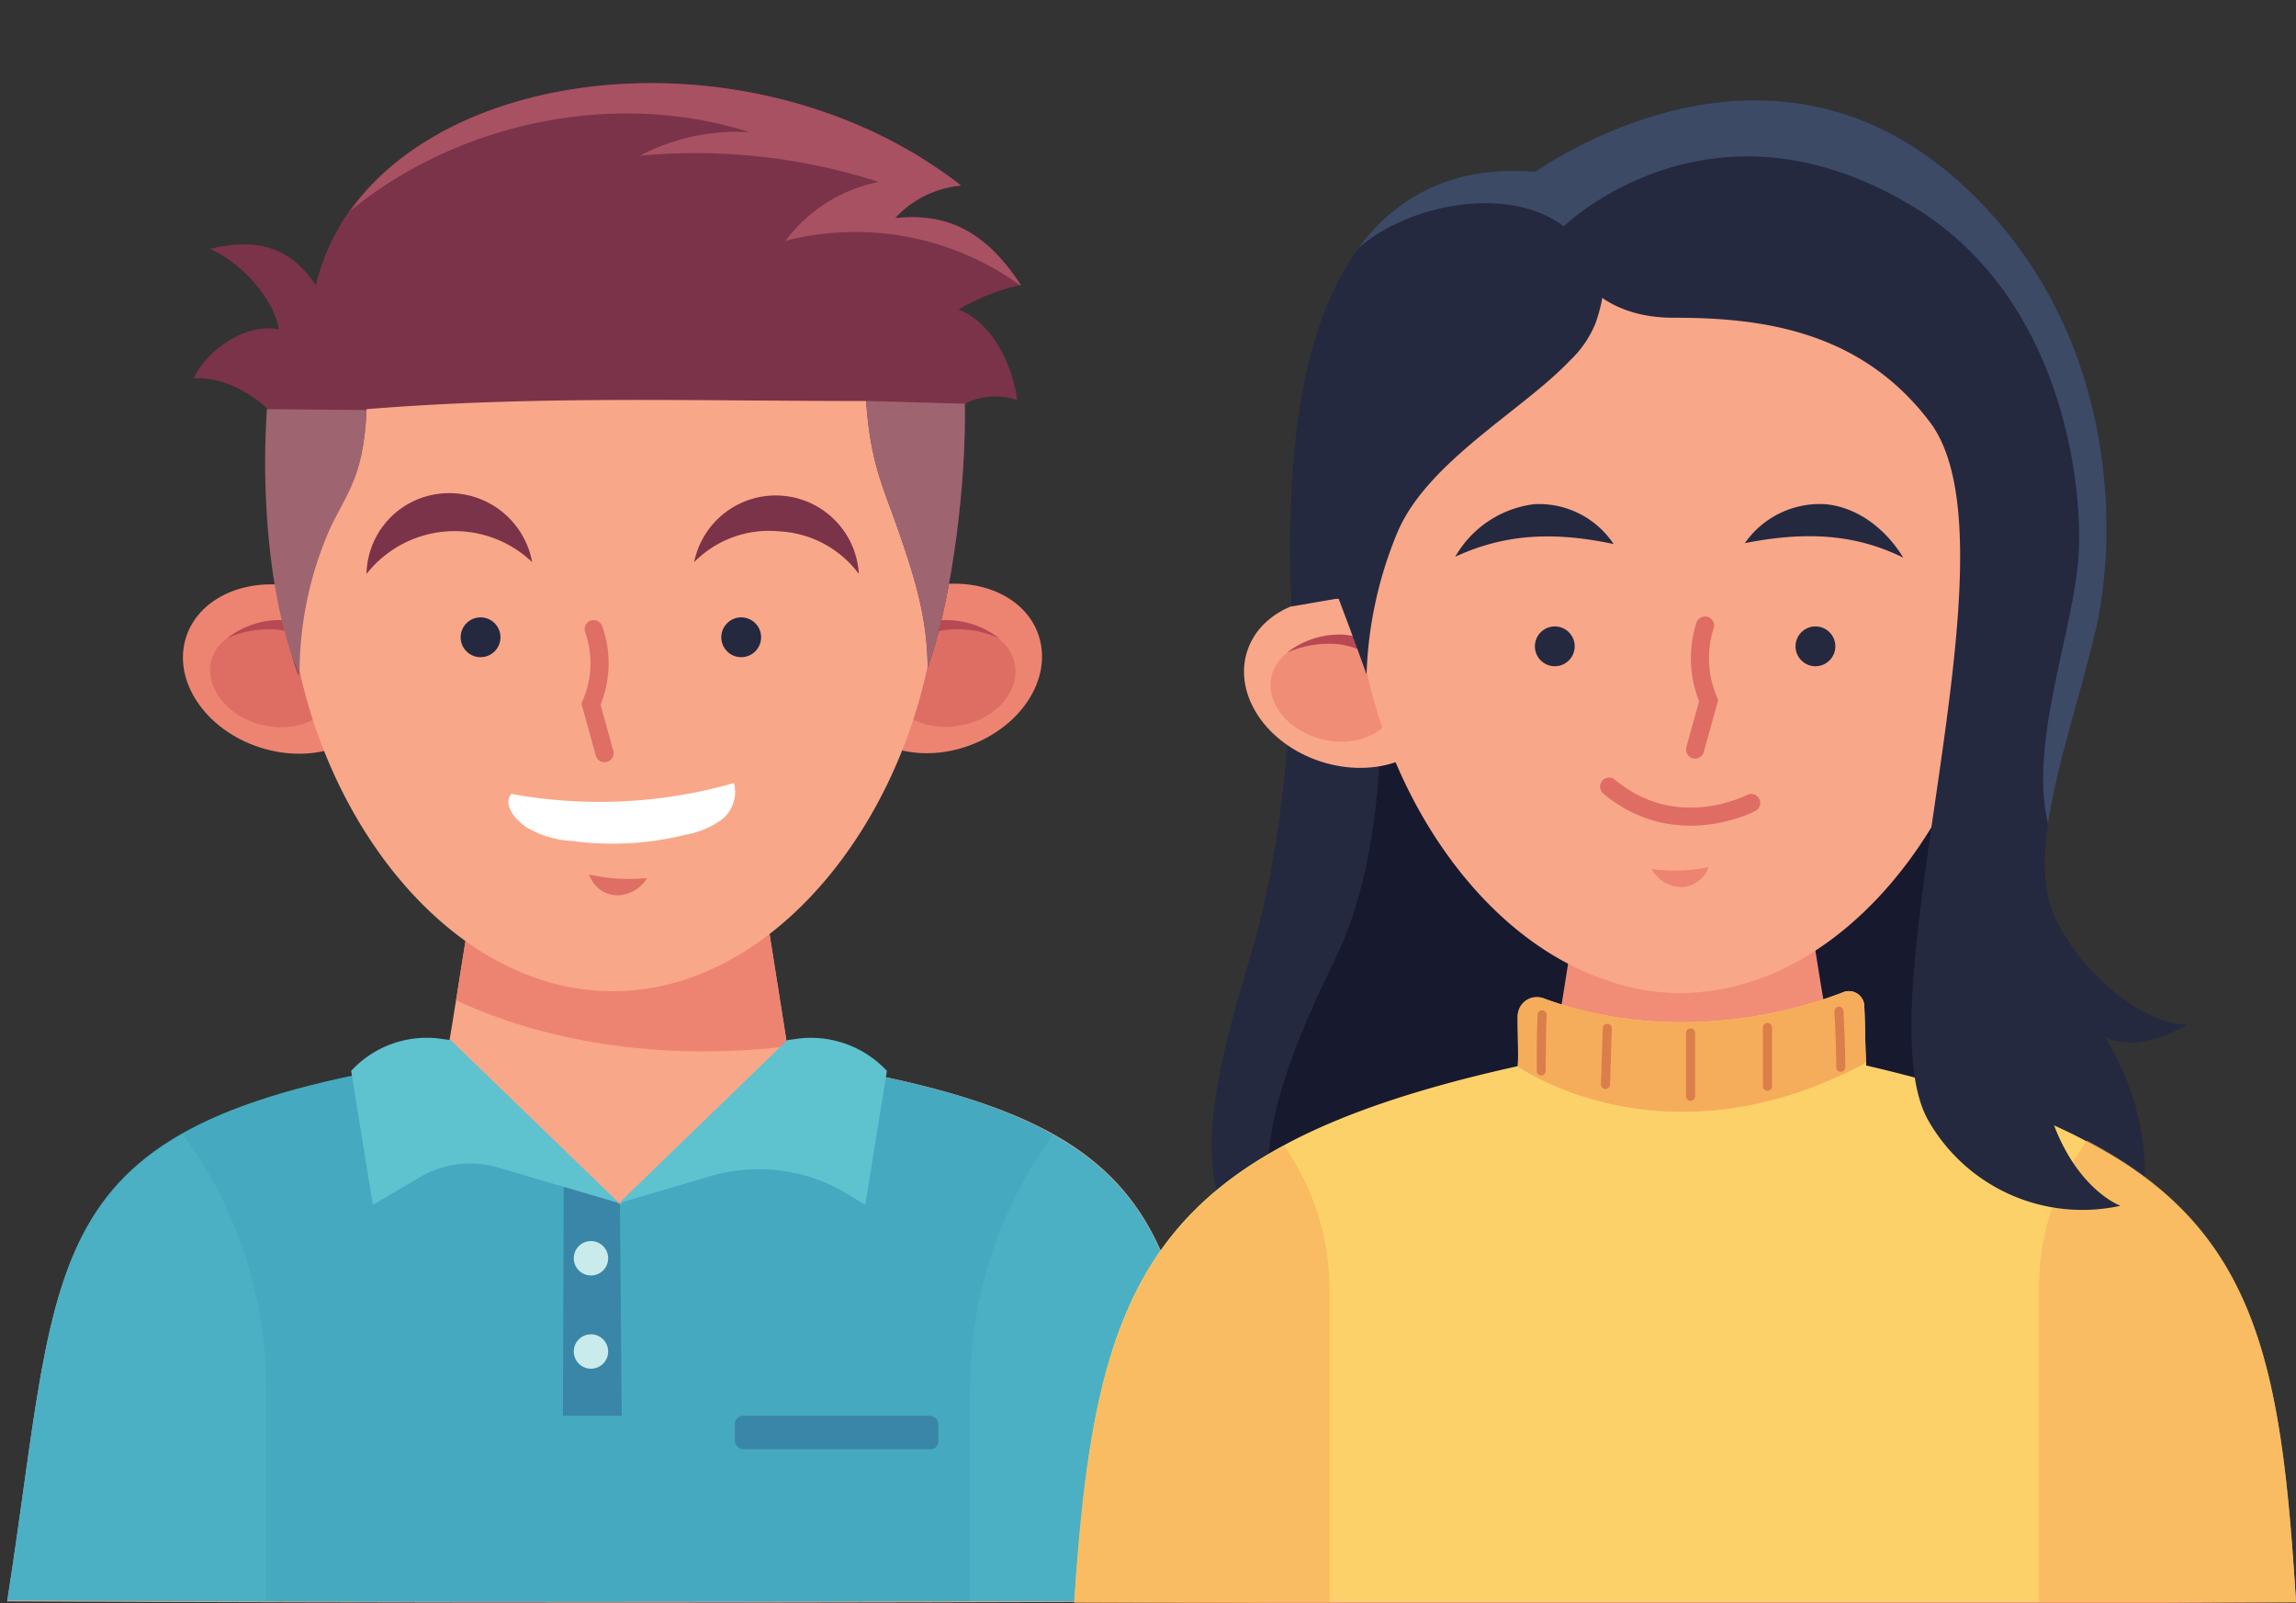 <svg xmlns="http://www.w3.org/2000/svg" viewBox="0 0 253.7 177.1">
  <rect x="0" y="0" width="253.7" height="177.1" fill="#333333" stroke="none"/>
  <defs>
    <style>
      .cls-1 {
        fill: #f9a789;
      }

      .cls-2, .cls-25 {
        fill: #ed8472;
      }

      .cls-3 {
        fill: #45aac0;
      }

      .cls-4 {
        opacity: 0.26;
      }

      .cls-5 {
        fill: #5fc2cf;
      }

      .cls-6 {
        fill: #377aa1;
        opacity: 0.76;
      }

      .cls-21, .cls-25, .cls-6, .cls-9 {
        isolation: isolate;
      }

      .cls-7 {
        fill: #caebeb;
      }

      .cls-8 {
        fill: #3a86a8;
      }

      .cls-9 {
        fill: #d9675f;
      }

      .cls-23, .cls-25, .cls-9 {
        opacity: 0.75;
      }

      .cls-10 {
        fill: #b84954;
      }

      .cls-11 {
        fill: #7b3349;
      }

      .cls-12 {
        fill: #9e6570;
      }

      .cls-13 {
        fill: #a85162;
      }

      .cls-14 {
        fill: #242940;
      }

      .cls-15 {
        fill: #df6e64;
      }

      .cls-16, .cls-24, .cls-26 {
        fill: none;
        stroke-linecap: round;
        stroke-miterlimit: 10;
      }

      .cls-16 {
        stroke: #df6e64;
      }

      .cls-16, .cls-26 {
        stroke-width: 2px;
      }

      .cls-17 {
        fill: #fff;
      }

      .cls-18 {
        fill: #17192e;
      }

      .cls-19 {
        fill: #f18d77;
      }

      .cls-20 {
        fill: #fdd16a;
      }

      .cls-21, .cls-22 {
        fill: #f5ad5b;
      }

      .cls-21 {
        opacity: 0.57;
      }

      .cls-24 {
        stroke: #d16f45;
      }

      .cls-26 {
        stroke: #df6d64;
      }

      .cls-27 {
        fill: #3c4a66;
      }
    </style>
  </defs>
  <g id="Capa_3" data-name="Capa 3">
    <g>
      <g>
        <g>
          <path class="cls-1" d="M135.8,176.9c-42.3.2-92.7.2-135,0,6.2-39.5,2.5-53,48.5-59.8h0c.7-3.9,2-12.5,2.7-16.6,8.7-.3,23.9-.3,32.6,0L87,115.6l.2,1v.5C133.5,124,129.5,137.4,135.8,176.9Z"/>
          <path class="cls-2" d="M87,115.6c-17.9,2.1-30.7-2.3-36.6-5.1L52,100.4l15.1-.3h2.4l15.1.3Z"/>
        </g>
        <g>
          <path class="cls-3" d="M135.8,176.9H107.2c-35.2.1-73.3.1-106.4-.1,6.2-39.5,2.5-53,48.5-59.8h0l19.1,16.1,18.8-16.5v.5c13.5,2,22.7,4.6,29.1,8.2C132,134.1,131.4,148.9,135.8,176.9Z"/>
          <g class="cls-4">
            <path class="cls-5" d="M135.8,176.9H107.2V153.2a47.3,47.3,0,0,1,9.2-27.9C132,134.1,131.4,148.9,135.8,176.9Z"/>
            <path class="cls-5" d="M.8,176.9H29.4V153.2a47.3,47.3,0,0,0-9.2-27.9C4.6,134.1,5.2,148.9.8,176.9Z"/>
          </g>
          <g>
            <g>
              <polygon class="cls-6" points="62.3 127.8 68.5 133 68.7 156.4 62.2 156.4 62.3 127.8"/>
              <g>
                <circle class="cls-7" cx="65.3" cy="139" r="1.9"/>
                <circle class="cls-7" cx="65.3" cy="149.3" r="1.9"/>
              </g>
            </g>
            <g>
              <path class="cls-5" d="M68.4,132.9l-18.6-18-1.5-.2a11.4,11.4,0,0,0-9.5,3.6h0l2.4,14.8,5.1-3a10.9,10.9,0,0,1,8.8-1.1Z"/>
              <path class="cls-5" d="M68.4,132.9l18.6-18,1.5-.2a11.5,11.5,0,0,1,9.5,3.6h0l-2.4,14.8-2.3-1.4a18.9,18.9,0,0,0-14.7-1.8Z"/>
            </g>
            <path class="cls-8" d="M81.2,159.2v-1.9a.9.9,0,0,1,1-.9h20.5a1,1,0,0,1,1,.9v1.9a.9.9,0,0,1-1,.9H82.2A1,1,0,0,1,81.2,159.2Z"/>
          </g>
        </g>
      </g>
      <g>
        <g>
          <g>
            <path class="cls-2" d="M101.1,65.2c6-2,12.2.3,13.7,5.1s-2.1,10.2-8.1,12.2S94.5,82.1,93,77.3,95.1,67.1,101.1,65.2Z"/>
            <path class="cls-9" d="M104,69.4c3.8-.9,7.4.8,8.1,3.8s-1.9,6.1-5.7,6.9-7.4-.8-8.1-3.8S100.1,70.2,104,69.4Z"/>
            <path class="cls-10" d="M110.4,70.5a9.7,9.7,0,0,0-6.1-2,9.4,9.4,0,0,0-5.9,2.6l.3,1.7a9.9,9.9,0,0,1,5.7-3.2A11.4,11.4,0,0,1,110.4,70.5Z"/>
          </g>
          <g>
            <ellipse class="cls-2" cx="31.5" cy="73.8" rx="9.1" ry="11.5" transform="translate(-48.4 81.2) rotate(-72.1)"/>
            <path class="cls-9" d="M23.3,73.1c.7-2.9,4.4-4.6,8.2-3.8s6.3,4,5.7,7S32.8,81,29,80.1,22.7,76.1,23.3,73.1Z"/>
            <path class="cls-10" d="M25.1,70.5a9.5,9.5,0,0,1,6.1-2A9.4,9.4,0,0,1,37,71.1a11.1,11.1,0,0,0-.2,1.7A10.2,10.2,0,0,0,31,69.6,11.2,11.2,0,0,0,25.1,70.5Z"/>
          </g>
        </g>
        <path class="cls-1" d="M103.7,62.3c0,23.6-16.1,47.2-36,47.2a25.4,25.4,0,0,1-8.3-1.4c-15.9-5.4-27.6-25.6-27.6-45.8h0c0-23.5,16.1-38,35.9-38S103.7,38.8,103.7,62.3Z"/>
        <g>
          <path class="cls-11" d="M112.7,31.5a23.4,23.4,0,0,0-6.8,2.7c2.9,1,5.8,4.9,6.5,10a7.5,7.5,0,0,0-5.6.3h-.2c.2,8.3-1.3,21.4-4.1,29.3,0-5.5-1.5-10.2-3.2-15.1s-3.1-7.4-3.6-14.4h0c-19.7,0-36.6-.6-55.2.9h0c-.3,7.2-2.1,8.8-4,13A39.8,39.8,0,0,0,33,74.6c-3.1-7.3-3.5-29.5-3.5-29.5s-3.7-3.6-8.1-3.3c1.3-2.9,5.6-6.2,9.4-5.4-.4-3.1-3.9-7.3-7.6-8.9,6.1-1.5,9.3.5,11.7,4a24.4,24.4,0,0,1,3.7-8.2c12.2-17,46.2-19.5,67.6-2.8a11.3,11.3,0,0,0-7.3,3.6c4.8-.5,9.5.6,13.9,7.4Z"/>
          <path class="cls-12" d="M106.6,44.5c.2,8.3-1.3,21.4-4.1,29.3,0-5.6-1.5-10.2-3.2-15.1s-3.1-7.4-3.6-14.4h.1l11,.3Z"/>
          <path class="cls-12" d="M40.5,45.3c-.3,7.2-2,8.9-4,13a39.8,39.8,0,0,0-3.4,16.3c-3.2-7.3-4.3-19.5-3.6-29.4Z"/>
          <path class="cls-13" d="M112.8,31.5h-.1a31.1,31.1,0,0,0-25.9-4.9,16.9,16.9,0,0,1,10.3-6.5,66,66,0,0,0-26.4-2.9,23.1,23.1,0,0,1,12.1-2.6c-14.7-4.7-32-1.2-44.1,8.7,12.1-17,46.1-19.5,67.5-2.8a11.3,11.3,0,0,0-7.3,3.6C103.7,23.6,108.4,24.7,112.8,31.5Z"/>
        </g>
        <g>
          <g>
            <path class="cls-11" d="M58.8,62.1a12.4,12.4,0,0,0-18.3,1.3A9.1,9.1,0,0,1,49,54.5,9.3,9.3,0,0,1,58.8,62.1Z"/>
            <path class="cls-11" d="M76.7,62.1a11.6,11.6,0,0,1,9.4-3.4,11.7,11.7,0,0,1,8.8,4.7,9.2,9.2,0,0,0-18.2-1.3Z"/>
          </g>
          <g>
            <circle class="cls-14" cx="53.1" cy="70.4" r="2.2"/>
            <circle class="cls-14" cx="81.9" cy="70.4" r="2.2"/>
          </g>
          <path class="cls-15" d="M65.1,96.6a19.7,19.7,0,0,0,6.4.4,3.9,3.9,0,0,1-3.3,1.9A3.3,3.3,0,0,1,65.1,96.6Z"/>
          <path class="cls-16" d="M65.6,69.5a11.3,11.3,0,0,1-.3,8.3l1.5,5.4"/>
          <path class="cls-17" d="M56.5,87.7a54,54,0,0,0,24.6-1.2,3.9,3.9,0,0,1-1.3,4,9.5,9.5,0,0,1-4,1.7,33.4,33.4,0,0,1-12.6.7,10.8,10.8,0,0,1-5-1.5C56.7,90.4,55.6,88.8,56.5,87.7Z"/>
        </g>
      </g>
    </g>
    <g>
      <g>
        <path class="cls-14" d="M142.6,76.2s-.3,15.6-4.4,29.3-7.3,26.1.2,33,31.9-5.1,31.9-5.1l12.4-30.5L160.6,70Z"/>
        <path class="cls-14" d="M232.5,114.5s6.6,9.2,3.8,20.8l-41.3-12L173.5,39.8l-4.2-16.4-.9-3.5,1.2-.8c5.3-3.7,27.3-16.5,46.8.9,17.6,15.8,17.7,38.5,15.2,49.5-1.6,6.9-4.3,14.8-5.3,21.5-.6,4.1-.5,7.7.8,10.4,3.4,7.2,11,12.2,14.7,11.7C241.8,113.1,236.5,116.6,232.5,114.5Z"/>
        <path class="cls-18" d="M152.5,77.8s.8,16.3-4.9,28-10.7,24.1-5,33.1S219,138,219,138l3.3-25.5-2.2-27.9Z"/>
      </g>
      <g>
        <path class="cls-19" d="M253.7,177c-44.5.3-90.6.2-135,0,2.3-35.6,12-50.6,52.9-59.8.2-1.4.5-3,.7-4.7.7-4.2,1.4-8.9,1.9-11.9,8.8-.4,16.9-.4,25.7,0,.3,1.8,1.1,7.2,1.9,11.7.3,1.9.5,3.6.7,4.9C244,126.9,251.5,142.3,253.7,177Z"/>
        <g>
          <g>
            <path class="cls-20" d="M253.7,177h-135c1.7-26.2,5.3-40.9,23.2-50.5,6.5-3.5,14.9-6.3,25.7-8.7h.1c.1-.8,0-3.3,0-5.5a2.2,2.2,0,0,1,2.9-2c10.2,3.8,22.5,3.4,33.1-.7a1.7,1.7,0,0,1,2.3,1.6c.1,2.1.1,4.9.2,6.1v.4c10.3,2.4,18.2,5.1,24.4,8.4C249.5,135.9,252.1,150.9,253.7,177Z"/>
            <path class="cls-21" d="M146.9,142.5v34.6H118.7c1.7-26.2,5.3-40.9,23.2-50.5A27.6,27.6,0,0,1,146.9,142.5Z"/>
            <path class="cls-21" d="M253.7,177H225.3V142.5a27.6,27.6,0,0,1,5.3-16.5C249.5,135.9,252.1,150.9,253.7,177Z"/>
          </g>
          <g>
            <path class="cls-22" d="M206.2,117.2l-.2.3c-22.2,11.8-38.3.3-38.3.3h0c.1-.8,0-3.3,0-5.5a2.1,2.1,0,0,1,2.9-2c10.2,3.8,22.5,3.4,33.1-.7a1.7,1.7,0,0,1,2.3,1.6C206.1,113.2,206.1,116,206.2,117.2Z"/>
            <g class="cls-23">
              <path class="cls-24" d="M186.8,114.1v7"/>
              <path class="cls-24" d="M195.3,113.5V120"/>
              <path class="cls-24" d="M203.2,111.7c.1,2.1.2,4.2.2,6.2"/>
              <path class="cls-24" d="M170.4,112.1c-.1,2.1-.1,4.1-.1,6.2"/>
              <path class="cls-24" d="M177.6,113.6l-.2,6.2"/>
            </g>
          </g>
        </g>
      </g>
      <g>
        <ellipse class="cls-1" cx="148.7" cy="75.4" rx="9.1" ry="11.5" transform="translate(31.3 193.8) rotate(-72.1)"/>
        <path class="cls-25" d="M140.5,74.7c.7-2.9,4.3-4.6,8.1-3.8s6.4,4,5.7,7-4.3,4.7-8.1,3.8S139.8,77.7,140.5,74.7Z"/>
        <path class="cls-10" d="M142.2,72.1a9.5,9.5,0,0,1,6.1-2,9.4,9.4,0,0,1,5.9,2.6l-.3,1.7a9.9,9.9,0,0,0-5.7-3.2A11.4,11.4,0,0,0,142.2,72.1Z"/>
      </g>
      <path class="cls-1" d="M221.6,62.4c0,23.6-16.1,47.3-36,47.3a23.9,23.9,0,0,1-8.3-1.5c-15.8-5.4-27.6-25.6-27.6-45.8h0c.1-23.5,16.1-38,35.9-38S221.6,38.9,221.6,62.4Z"/>
      <g>
        <g>
          <path class="cls-14" d="M178.3,60.1a9.9,9.9,0,0,0-8.8-4.4,11.7,11.7,0,0,0-8.7,5.8C165.6,59.3,170.8,58.5,178.3,60.1Z"/>
          <path class="cls-14" d="M192.8,60a10.1,10.1,0,0,1,8.9-4.3c3.4.3,6.6,2.6,8.6,5.9C205.6,59.3,200.4,58.5,192.8,60Z"/>
        </g>
        <g>
          <circle class="cls-14" cx="171.8" cy="71.4" r="2.2"/>
          <circle class="cls-14" cx="200.6" cy="71.4" r="2.2"/>
        </g>
        <g>
          <path class="cls-26" d="M188.4,69.1a11.9,11.9,0,0,0,.4,8.3l-1.5,5.4"/>
          <path class="cls-2" d="M188.8,95.8a19.1,19.1,0,0,1-6.3.2,3.8,3.8,0,0,0,3.2,2A3.3,3.3,0,0,0,188.8,95.8Z"/>
          <path class="cls-26" d="M193.5,88.7s-8.3,4.4-15.7-1.8"/>
        </g>
      </g>
      <g>
        <path class="cls-14" d="M176.3,35.7a11.6,11.6,0,0,1-2.8,4.1c-5.2,5.5-15.6,11.1-19,18.8A44.4,44.4,0,0,0,151,74.5c-1.5-4.2-3.1-8.4-3.1-8.4l-5.2.9c-.3-9-.8-28,7.2-39.3.1-.1.1-.2.2-.2,5.8-8.1,13.9-9,19.5-8.4a26.3,26.3,0,0,1,6.6,1.5,17.1,17.1,0,0,1,.6,2.2C177.4,25.8,178,31,176.3,35.7Z"/>
        <path class="cls-14" d="M225.5,118.9c-1.4-7.7-.6-19.8.4-31.1a17.4,17.4,0,0,1-.2-6,57.2,57.2,0,0,1,1.5-16.2c-1.5-10-7.1-27.2-15.7-38.7a69.3,69.3,0,0,0-13.8-3.2,69.2,69.2,0,0,0-11.1-.9c-3,.1-6,.6-9,.5a57.5,57.5,0,0,0-4.3,5.1s2.3,6.7,11.6,6.7,20.6,1.2,28.4,11.6c10.4,14-7.9,64.5-.1,77.3a19.6,19.6,0,0,0,21.1,9.2S227.6,130.8,225.5,118.9Z"/>
        <path class="cls-27" d="M231.6,69.5c-1.6,6.9-4.3,14.8-5.3,21.5-2.2-9,3-21.7,3.4-30S227.6,33.1,212,23.2C189.2,8.9,172.8,25,172.8,25c-6.1-4.6-17.1-2.5-22.7,2.4,5.9-8,13.9-8.9,19.5-8.4,5.4-3.6,27.3-16.4,46.8,1C234,35.8,234.1,58.5,231.6,69.5Z"/>
      </g>
    </g>
  </g>
</svg>

